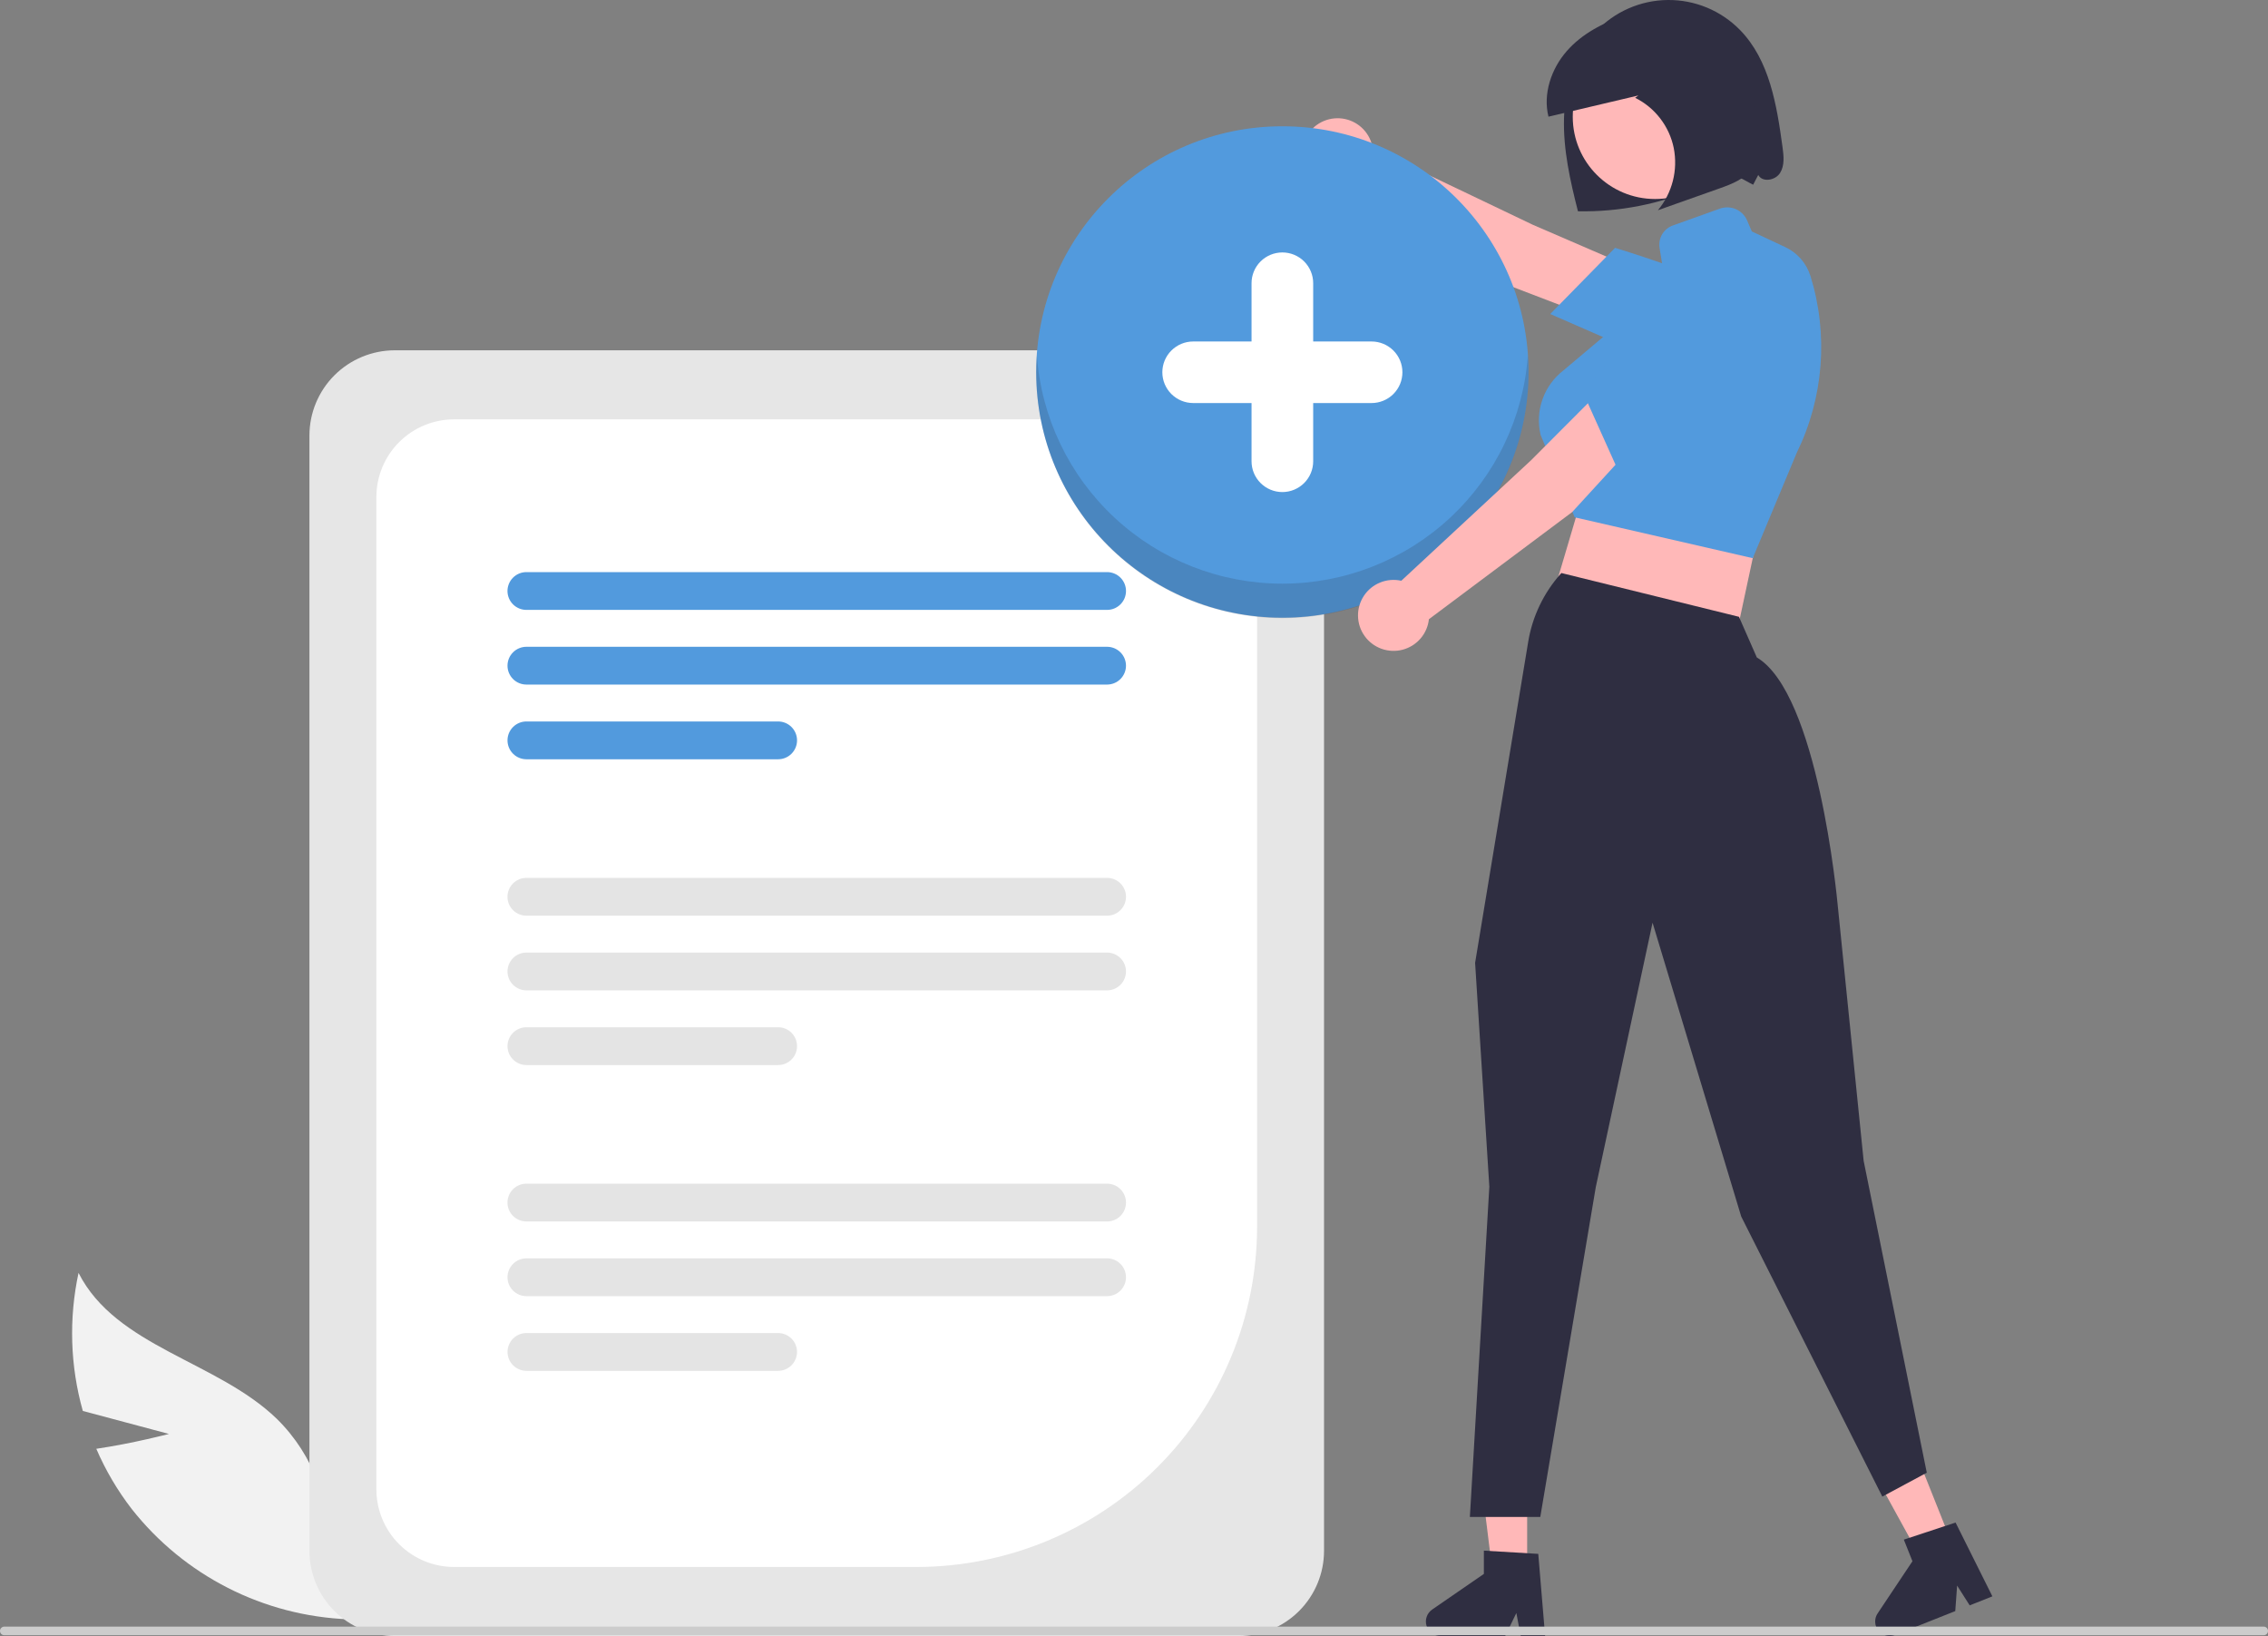 <svg width="165" height="119" viewBox="0 0 165 119" fill="none" xmlns="http://www.w3.org/2000/svg">
<rect x="0" y="0" width="165" height="119" fill="#808080" stroke="none"/>
<g clip-path="url(#clip0_45_43)">
<path d="M129.682 10.707C129.265 7.657 128.742 4.381 126.586 2.179C125.902 1.48 125.083 0.927 124.179 0.552C123.274 0.178 122.304 -0.01 121.325 0C120.346 0.01 119.379 0.218 118.483 0.611C117.586 1.004 116.779 1.574 116.11 2.287C114.54 3.958 113.847 6.304 113.784 8.594C113.72 10.883 114.231 13.147 114.798 15.367C117.798 15.426 120.775 14.841 123.528 13.652C124.203 13.323 124.903 13.049 125.621 12.832C126.349 12.647 126.867 13.112 127.544 13.436L127.915 12.726C128.219 13.291 129.16 13.124 129.502 12.581C129.843 12.038 129.768 11.343 129.682 10.707Z" fill="#2F2E41"/>
<path d="M117.153 23.589L118.022 19.161L111.51 16.348L99.868 10.782C99.786 10.265 99.55 9.785 99.19 9.406C98.829 9.026 98.362 8.765 97.85 8.656C97.337 8.548 96.804 8.597 96.32 8.797C95.836 8.997 95.425 9.34 95.14 9.778C94.855 10.217 94.711 10.732 94.726 11.255C94.74 11.777 94.914 12.283 95.223 12.705C95.532 13.127 95.962 13.446 96.457 13.618C96.951 13.791 97.487 13.81 97.992 13.672L109.077 20.499L117.153 23.589Z" fill="#FFB8B8"/>
<path d="M112.782 22.84L117.498 18.028L117.592 18.056C117.65 18.074 123.511 19.857 127.246 21.669C127.669 21.858 128.045 22.137 128.348 22.485C128.651 22.834 128.874 23.245 129.002 23.689C129.188 24.311 129.188 24.973 129.002 25.595C128.816 26.216 128.452 26.77 127.955 27.188C127.444 27.645 126.813 27.945 126.135 28.052C125.458 28.16 124.764 28.07 124.137 27.795L112.782 22.84Z" fill="#529ADD"/>
<path d="M112.767 43.994L126.03 47.531L128.709 35.027L116.535 31.267L112.767 43.994Z" fill="#FFB8B8"/>
<path d="M127.515 40.6L114.559 37.627L112.077 31.626C111.876 30.77 111.925 29.873 112.219 29.044C112.513 28.214 113.04 27.486 113.736 26.947L118.47 22.959L121.008 19.724L120.732 18.009C120.682 17.667 120.754 17.318 120.935 17.022C121.116 16.727 121.395 16.504 121.724 16.392L125.106 15.182C125.48 15.043 125.893 15.05 126.261 15.203C126.63 15.356 126.926 15.643 127.091 16.006L127.449 16.834C127.449 16.834 128.979 17.552 129.841 17.956C130.285 18.157 130.681 18.45 131.003 18.814C131.326 19.179 131.567 19.608 131.713 20.072C133.032 24.328 132.676 28.926 130.718 32.93L127.515 40.6Z" fill="#529ADD"/>
<path d="M12.29 104.301L6.025 102.628C5.104 99.356 4.998 95.909 5.714 92.587C8.447 97.978 15.787 98.994 20.136 103.199C21.482 104.52 22.513 106.127 23.152 107.9C23.791 109.674 24.022 111.568 23.828 113.442L25.329 117.781C22.283 117.661 19.299 116.883 16.583 115.501C13.867 114.119 11.484 112.166 9.597 109.777C8.552 108.426 7.681 106.949 7.006 105.381C9.628 104.998 12.29 104.301 12.29 104.301Z" fill="#F2F2F2"/>
<path d="M90.119 119H28.719C27.073 118.998 25.496 118.345 24.332 117.184C23.169 116.023 22.514 114.448 22.512 112.806V31.673C22.514 30.031 23.169 28.457 24.332 27.296C25.496 26.135 27.073 25.482 28.719 25.48H90.119C91.764 25.482 93.342 26.135 94.505 27.296C95.669 28.457 96.324 30.031 96.325 31.673V112.806C96.324 114.448 95.669 116.023 94.505 117.184C93.342 118.345 91.764 118.998 90.119 119Z" fill="#E6E6E6"/>
<path d="M66.684 113.978H33.035C31.536 113.976 30.1 113.382 29.041 112.324C27.981 111.267 27.385 109.834 27.383 108.338V36.141C27.385 34.646 27.981 33.212 29.041 32.155C30.1 31.098 31.536 30.503 33.035 30.502H85.803C87.301 30.503 88.738 31.098 89.797 32.155C90.856 33.212 91.452 34.646 91.454 36.141V89.259C91.447 95.813 88.835 102.096 84.191 106.73C79.547 111.364 73.251 113.971 66.684 113.978Z" fill="white"/>
<path d="M80.539 44.362H38.299C38.118 44.362 37.939 44.327 37.771 44.258C37.604 44.189 37.452 44.088 37.324 43.961C37.196 43.833 37.094 43.682 37.025 43.515C36.956 43.348 36.92 43.17 36.919 42.989C36.919 42.809 36.955 42.63 37.024 42.463C37.093 42.296 37.194 42.144 37.322 42.017C37.449 41.889 37.601 41.787 37.768 41.718C37.935 41.649 38.114 41.613 38.295 41.613H80.539C80.904 41.612 81.255 41.757 81.513 42.014C81.772 42.272 81.918 42.621 81.918 42.986C81.919 43.35 81.774 43.7 81.516 43.958C81.258 44.216 80.908 44.362 80.542 44.362H80.539Z" fill="#529ADD"/>
<path d="M80.539 49.794H38.299C37.933 49.794 37.583 49.65 37.325 49.392C37.066 49.134 36.921 48.784 36.921 48.42C36.921 48.055 37.066 47.705 37.325 47.447C37.583 47.19 37.933 47.045 38.299 47.045H80.539C80.904 47.045 81.255 47.19 81.513 47.447C81.771 47.705 81.917 48.055 81.917 48.42C81.917 48.784 81.771 49.134 81.513 49.392C81.255 49.65 80.904 49.794 80.539 49.794Z" fill="#529ADD"/>
<path d="M56.609 55.227H38.299C37.933 55.227 37.583 55.082 37.325 54.824C37.066 54.566 36.921 54.217 36.921 53.852C36.921 53.487 37.066 53.138 37.325 52.88C37.583 52.622 37.933 52.477 38.299 52.477H56.609C56.974 52.477 57.325 52.622 57.583 52.88C57.841 53.138 57.986 53.487 57.986 53.852C57.986 54.217 57.841 54.566 57.583 54.824C57.325 55.082 56.974 55.227 56.609 55.227Z" fill="#529ADD"/>
<path d="M80.539 66.604H38.299C37.933 66.605 37.583 66.46 37.324 66.203C37.065 65.945 36.92 65.596 36.919 65.231C36.919 64.866 37.064 64.517 37.322 64.258C37.58 64 37.93 63.855 38.295 63.855H80.539C80.904 63.854 81.255 63.998 81.513 64.256C81.772 64.513 81.918 64.863 81.918 65.228C81.919 65.592 81.774 65.942 81.516 66.2C81.258 66.458 80.908 66.604 80.542 66.604H80.539Z" fill="#E4E4E4"/>
<path d="M80.539 72.036H38.299C37.933 72.036 37.583 71.891 37.325 71.634C37.066 71.376 36.921 71.026 36.921 70.662C36.921 70.297 37.066 69.947 37.325 69.689C37.583 69.432 37.933 69.287 38.299 69.287H80.539C80.904 69.287 81.255 69.432 81.513 69.689C81.771 69.947 81.917 70.297 81.917 70.662C81.917 71.026 81.771 71.376 81.513 71.634C81.255 71.891 80.904 72.036 80.539 72.036Z" fill="#E4E4E4"/>
<path d="M56.609 77.469H38.299C37.933 77.469 37.583 77.324 37.325 77.066C37.066 76.808 36.921 76.459 36.921 76.094C36.921 75.729 37.066 75.38 37.325 75.122C37.583 74.864 37.933 74.719 38.299 74.719H56.609C56.974 74.719 57.325 74.864 57.583 75.122C57.841 75.38 57.986 75.729 57.986 76.094C57.986 76.459 57.841 76.808 57.583 77.066C57.325 77.324 56.974 77.469 56.609 77.469Z" fill="#E4E4E4"/>
<path d="M80.539 88.846H38.299C37.933 88.846 37.583 88.702 37.324 88.445C37.065 88.187 36.92 87.838 36.919 87.473C36.919 87.108 37.064 86.758 37.322 86.5C37.58 86.242 37.93 86.097 38.295 86.097H80.539C80.904 86.096 81.255 86.24 81.513 86.498C81.772 86.755 81.918 87.105 81.918 87.469C81.919 87.834 81.774 88.184 81.516 88.442C81.258 88.7 80.908 88.846 80.542 88.846H80.539Z" fill="#E4E4E4"/>
<path d="M80.539 94.278H38.299C37.933 94.278 37.583 94.133 37.325 93.876C37.066 93.618 36.921 93.268 36.921 92.903C36.921 92.539 37.066 92.189 37.325 91.931C37.583 91.674 37.933 91.529 38.299 91.529H80.539C80.904 91.529 81.255 91.674 81.513 91.931C81.771 92.189 81.917 92.539 81.917 92.903C81.917 93.268 81.771 93.618 81.513 93.876C81.255 94.133 80.904 94.278 80.539 94.278Z" fill="#E4E4E4"/>
<path d="M56.609 99.711H38.299C37.934 99.71 37.584 99.565 37.326 99.307C37.068 99.049 36.924 98.7 36.924 98.336C36.924 97.972 37.068 97.622 37.326 97.365C37.584 97.107 37.934 96.962 38.299 96.961H56.609C56.974 96.962 57.323 97.107 57.581 97.365C57.839 97.622 57.984 97.972 57.984 98.336C57.984 98.7 57.839 99.049 57.581 99.307C57.323 99.565 56.974 99.71 56.609 99.711Z" fill="#E4E4E4"/>
<path d="M93.293 44.93C103.184 44.93 111.203 36.928 111.203 27.058C111.203 17.187 103.184 9.185 93.293 9.185C83.402 9.185 75.384 17.187 75.384 27.058C75.384 36.928 83.402 44.93 93.293 44.93Z" fill="#529ADD"/>
<path opacity="0.16" d="M93.293 42.454C88.763 42.453 84.4 40.739 81.086 37.656C77.772 34.572 75.752 30.35 75.433 25.84C75.404 26.256 75.384 26.674 75.384 27.098C75.386 31.837 77.274 36.381 80.632 39.731C83.99 43.081 88.545 44.963 93.293 44.963C98.042 44.963 102.596 43.081 105.955 39.731C109.313 36.381 111.201 31.837 111.203 27.098C111.203 26.674 111.183 26.256 111.154 25.84C110.835 30.35 108.815 34.572 105.501 37.656C102.187 40.739 97.824 42.453 93.293 42.454Z" fill="#231F20"/>
<path d="M93.293 35.791C92.699 35.791 92.129 35.555 91.708 35.135C91.288 34.715 91.051 34.147 91.051 33.553V20.602C91.05 20.308 91.108 20.017 91.221 19.745C91.333 19.473 91.498 19.226 91.707 19.018C91.915 18.81 92.162 18.645 92.435 18.532C92.707 18.42 92.999 18.362 93.293 18.362C93.588 18.362 93.88 18.42 94.152 18.532C94.425 18.645 94.672 18.81 94.88 19.018C95.088 19.226 95.254 19.473 95.366 19.745C95.479 20.017 95.537 20.308 95.536 20.602V33.553C95.536 34.147 95.299 34.715 94.879 35.135C94.458 35.555 93.888 35.791 93.293 35.791Z" fill="white"/>
<path d="M84.562 27.078C84.562 26.484 84.799 25.915 85.219 25.496C85.64 25.076 86.21 24.84 86.805 24.839H99.782C100.077 24.839 100.369 24.897 100.641 25.009C100.914 25.122 101.161 25.286 101.37 25.494C101.578 25.702 101.744 25.949 101.857 26.221C101.969 26.492 102.027 26.784 102.027 27.078C102.027 27.372 101.969 27.663 101.857 27.935C101.744 28.206 101.578 28.453 101.37 28.661C101.161 28.869 100.914 29.034 100.641 29.146C100.369 29.259 100.077 29.316 99.782 29.316H86.805C86.21 29.315 85.64 29.079 85.219 28.66C84.799 28.24 84.562 27.671 84.562 27.078Z" fill="white"/>
<path d="M120.216 30.875L116.405 28.448L111.398 33.467L101.946 42.242C101.435 42.128 100.901 42.172 100.415 42.367C99.929 42.563 99.514 42.901 99.225 43.337C98.937 43.774 98.787 44.287 98.797 44.81C98.807 45.332 98.975 45.84 99.28 46.265C99.585 46.69 100.012 47.012 100.505 47.19C100.998 47.367 101.533 47.391 102.04 47.259C102.547 47.126 103.001 46.843 103.343 46.447C103.685 46.051 103.899 45.561 103.955 45.041L114.379 37.245L120.216 30.875Z" fill="#FFB8B8"/>
<path d="M117.917 34.661L115.156 28.52L115.217 28.443C115.255 28.395 119.062 23.605 122.119 20.799C122.45 20.476 122.847 20.229 123.284 20.075C123.72 19.922 124.185 19.864 124.646 19.908C125.293 19.963 125.911 20.206 126.422 20.606C126.934 21.006 127.317 21.547 127.526 22.161C127.764 22.802 127.813 23.499 127.665 24.167C127.518 24.835 127.181 25.447 126.694 25.929L117.917 34.661Z" fill="#529ADD"/>
<path d="M120.411 14.475C123.72 14.475 126.403 11.799 126.403 8.496C126.403 5.194 123.72 2.517 120.411 2.517C117.103 2.517 114.42 5.194 114.42 8.496C114.42 11.799 117.103 14.475 120.411 14.475Z" fill="#FFB8B8"/>
<path d="M111.103 114.717H108.626L107.447 105.184H111.103V114.717Z" fill="#FFB8B8"/>
<path d="M112.41 119H110.634L110.317 117.326L109.505 119H104.794C104.568 119 104.348 118.928 104.166 118.794C103.984 118.661 103.85 118.473 103.783 118.258C103.716 118.043 103.719 117.812 103.793 117.599C103.866 117.386 104.006 117.202 104.192 117.074L107.954 114.481V112.789L111.911 113.025L112.41 119Z" fill="#2F2E41"/>
<path d="M142.146 112.618L139.845 113.532L135.216 105.109L138.613 103.76L142.146 112.618Z" fill="#FFB8B8"/>
<path d="M144.948 116.114L143.297 116.77L142.383 115.332L142.248 117.186L137.871 118.925C137.662 119.008 137.431 119.023 137.212 118.966C136.994 118.909 136.799 118.784 136.657 118.609C136.515 118.433 136.432 118.218 136.422 117.992C136.411 117.767 136.473 117.545 136.598 117.357L139.133 113.56L138.506 111.988L142.27 110.746L144.948 116.114Z" fill="#2F2E41"/>
<path d="M112.058 110.338H106.935L108.351 86.317L107.316 70.035L107.318 70.022L111.179 46.683C111.482 44.843 112.303 43.126 113.545 41.733L113.592 41.68L126.512 44.864L127.811 47.82C132.247 50.453 133.647 65.299 133.705 65.931L135.583 84.438L140.176 107.12L136.942 108.858L136.887 108.75L126.675 88.485L120.226 67.114L116.095 86.348L112.058 110.338Z" fill="#2F2E41"/>
<path d="M127.831 8.778C127.619 7.388 127.398 5.987 126.9 4.678C126.402 3.369 125.599 2.144 124.447 1.402C122.624 0.229 120.263 0.455 118.219 1.13C116.638 1.652 115.094 2.446 113.979 3.722C112.864 4.997 112.238 6.818 112.653 8.486C114.834 7.972 117.014 7.458 119.195 6.944L118.957 7.112C119.673 7.468 120.298 7.983 120.785 8.616C121.272 9.25 121.608 9.985 121.768 10.768C121.923 11.56 121.901 12.377 121.702 13.159C121.503 13.941 121.132 14.669 120.616 15.291C122.104 14.764 123.591 14.238 125.078 13.711C125.996 13.386 126.979 13.012 127.523 12.178C128.154 11.212 128.007 9.931 127.831 8.778Z" fill="#2F2E41"/>
<path d="M0.314 118.942H164.686C164.769 118.942 164.849 118.909 164.908 118.851C164.967 118.792 165 118.712 165 118.629C165 118.546 164.967 118.466 164.908 118.407C164.849 118.349 164.769 118.315 164.686 118.315H0.314C0.231 118.315 0.151 118.349 0.092 118.407C0.033 118.466 0 118.546 0 118.629C0 118.712 0.033 118.792 0.092 118.851C0.151 118.909 0.231 118.942 0.314 118.942Z" fill="#CCCCCC"/>
</g>
<defs>
<clipPath id="clip0_45_43">
<rect width="165" height="119" fill="white"/>
</clipPath>
</defs>
</svg>
